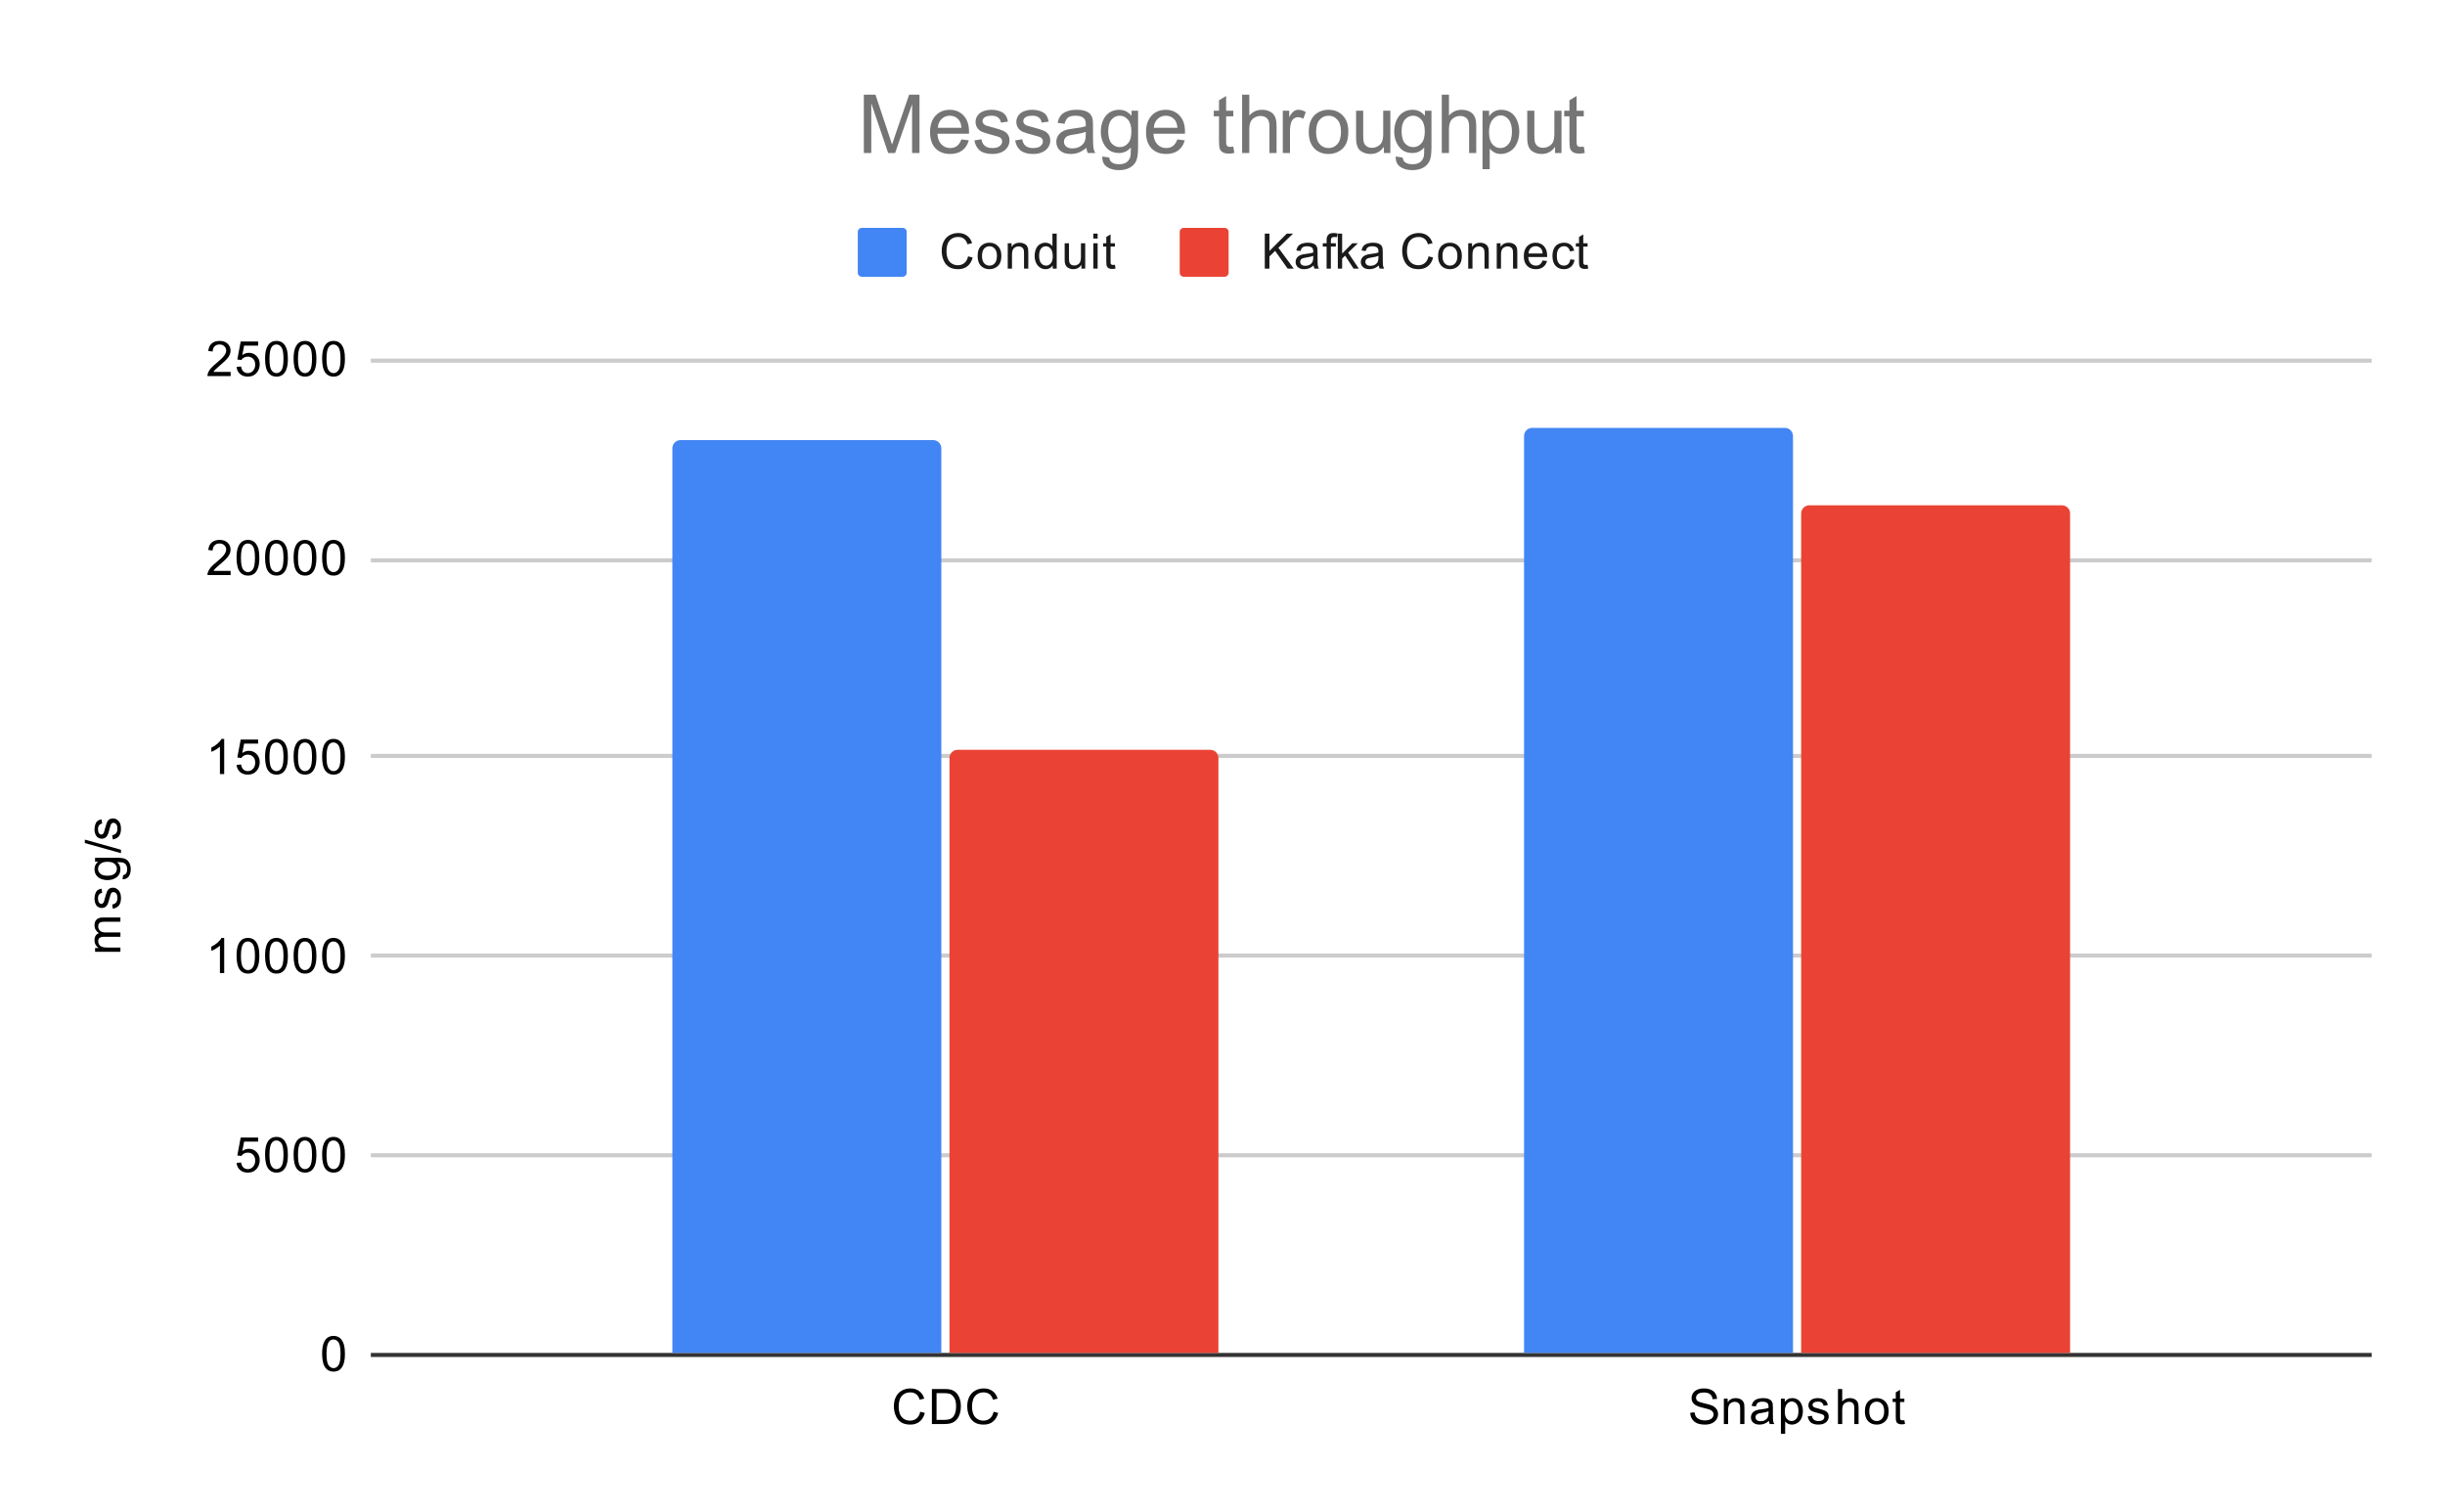 <svg version="1.1" viewBox="0.0 0.0 600.0 371.0" fill="none" stroke="none" stroke-linecap="square" stroke-miterlimit="10" width="600" height="371" xmlns:xlink="http://www.w3.org/1999/xlink" xmlns="http://www.w3.org/2000/svg"><path fill="#ffffff" d="M0 0L600.0 0L600.0 371.0L0 371.0L0 0Z" fill-rule="nonzero"/><path stroke="#333333" stroke-width="1.0" stroke-linecap="butt" d="M91.5 332.5L581.5 332.5" fill-rule="nonzero"/><path stroke="#cccccc" stroke-width="1.0" stroke-linecap="butt" d="M91.5 283.5L581.5 283.5" fill-rule="nonzero"/><path stroke="#cccccc" stroke-width="1.0" stroke-linecap="butt" d="M91.5 234.5L581.5 234.5" fill-rule="nonzero"/><path stroke="#cccccc" stroke-width="1.0" stroke-linecap="butt" d="M91.5 185.5L581.5 185.5" fill-rule="nonzero"/><path stroke="#cccccc" stroke-width="1.0" stroke-linecap="butt" d="M91.5 137.5L581.5 137.5" fill-rule="nonzero"/><path stroke="#cccccc" stroke-width="1.0" stroke-linecap="butt" d="M91.5 88.5L581.5 88.5" fill-rule="nonzero"/><clipPath id="id_0"><path d="M91.55 88.283L581.45 88.283L581.45 332.45L91.55 332.45L91.55 88.283Z" clip-rule="nonzero"/></clipPath><path stroke="#000000" stroke-width="2.0" stroke-linecap="butt" stroke-opacity="0.0" clip-path="url(#id_0)" d="M231.0 332.0L165.0 332.0L165.0 110.0C165.0 108.895 165.895 108.0 167.0 108.0L229.0 108.0C230.105 108.0 231.0 108.895 231.0 110.0Z" fill-rule="nonzero"/><path fill="#4285f4" clip-path="url(#id_0)" d="M231.0 332.0L165.0 332.0L165.0 110.0C165.0 108.895 165.895 108.0 167.0 108.0L229.0 108.0C230.105 108.0 231.0 108.895 231.0 110.0Z" fill-rule="nonzero"/><path stroke="#000000" stroke-width="2.0" stroke-linecap="butt" stroke-opacity="0.0" clip-path="url(#id_0)" d="M440.0 332.0L374.0 332.0L374.0 107.0C374.0 105.895 374.895 105.0 376.0 105.0L438.0 105.0C439.105 105.0 440.0 105.895 440.0 107.0Z" fill-rule="nonzero"/><path fill="#4285f4" clip-path="url(#id_0)" d="M440.0 332.0L374.0 332.0L374.0 107.0C374.0 105.895 374.895 105.0 376.0 105.0L438.0 105.0C439.105 105.0 440.0 105.895 440.0 107.0Z" fill-rule="nonzero"/><path stroke="#000000" stroke-width="2.0" stroke-linecap="butt" stroke-opacity="0.0" clip-path="url(#id_0)" d="M299.0 332.0L233.0 332.0L233.0 186.0C233.0 184.895 233.895 184.0 235.0 184.0L297.0 184.0C298.105 184.0 299.0 184.895 299.0 186.0Z" fill-rule="nonzero"/><path fill="#ea4335" clip-path="url(#id_0)" d="M299.0 332.0L233.0 332.0L233.0 186.0C233.0 184.895 233.895 184.0 235.0 184.0L297.0 184.0C298.105 184.0 299.0 184.895 299.0 186.0Z" fill-rule="nonzero"/><path stroke="#000000" stroke-width="2.0" stroke-linecap="butt" stroke-opacity="0.0" clip-path="url(#id_0)" d="M508.0 332.0L442.0 332.0L442.0 126.0C442.0 124.895 442.895 124.0 444.0 124.0L506.0 124.0C507.105 124.0 508.0 124.895 508.0 126.0Z" fill-rule="nonzero"/><path fill="#ea4335" clip-path="url(#id_0)" d="M508.0 332.0L442.0 332.0L442.0 126.0C442.0 124.895 442.895 124.0 444.0 124.0L506.0 124.0C507.105 124.0 508.0 124.895 508.0 126.0Z" fill-rule="nonzero"/><path fill="#000000" d="M29.55 233.57L23.331 233.57L23.331 232.632L24.206 232.632Q23.738 232.335 23.472 231.851Q23.191 231.367 23.191 230.742Q23.191 230.054 23.472 229.617Q23.753 229.164 24.269 228.992Q23.191 228.242 23.191 227.07Q23.191 226.132 23.706 225.648Q24.206 225.148 25.284 225.148L29.55 225.148L29.55 226.195L25.628 226.195Q25.003 226.195 24.722 226.304Q24.441 226.398 24.269 226.664Q24.097 226.929 24.097 227.304Q24.097 227.96 24.534 228.398Q24.972 228.82 25.941 228.82L29.55 228.82L29.55 229.882L25.503 229.882Q24.8 229.882 24.456 230.148Q24.097 230.398 24.097 230.976Q24.097 231.429 24.331 231.804Q24.566 232.179 25.019 232.351Q25.472 232.523 26.316 232.523L29.55 232.523L29.55 233.57ZM27.691 222.992L27.534 221.96Q28.159 221.867 28.488 221.476Q28.816 221.07 28.816 220.335Q28.816 219.617 28.534 219.273Q28.238 218.914 27.831 218.914Q27.472 218.914 27.269 219.226Q27.128 219.445 26.909 220.304Q26.613 221.46 26.409 221.914Q26.191 222.351 25.816 222.585Q25.441 222.82 24.972 222.82Q24.566 222.82 24.206 222.632Q23.847 222.445 23.613 222.117Q23.441 221.867 23.316 221.445Q23.191 221.023 23.191 220.523Q23.191 219.804 23.409 219.257Q23.613 218.695 23.972 218.429Q24.331 218.164 24.925 218.07L25.066 219.101Q24.597 219.164 24.331 219.507Q24.05 219.835 24.05 220.46Q24.05 221.179 24.3 221.492Q24.534 221.804 24.863 221.804Q25.066 221.804 25.222 221.679Q25.394 221.539 25.503 221.273Q25.566 221.117 25.769 220.335Q26.081 219.21 26.269 218.773Q26.456 218.335 26.816 218.085Q27.175 217.835 27.722 217.835Q28.253 217.835 28.722 218.148Q29.175 218.445 29.441 219.023Q29.691 219.601 29.691 220.335Q29.691 221.554 29.191 222.195Q28.675 222.82 27.691 222.992ZM30.066 215.773L30.222 214.742Q30.691 214.679 30.909 214.382Q31.206 213.992 31.206 213.32Q31.206 212.585 30.909 212.195Q30.613 211.789 30.097 211.648Q29.769 211.554 28.738 211.57Q29.55 212.257 29.55 213.289Q29.55 214.57 28.628 215.273Q27.691 215.976 26.409 215.976Q25.519 215.976 24.769 215.664Q24.003 215.335 23.597 214.726Q23.191 214.117 23.191 213.289Q23.191 212.179 24.081 211.46L23.331 211.46L23.331 210.492L28.706 210.492Q30.159 210.492 30.769 210.789Q31.378 211.085 31.722 211.726Q32.081 212.367 32.081 213.304Q32.081 214.414 31.581 215.101Q31.081 215.789 30.066 215.773ZM26.331 214.898Q27.55 214.898 28.113 214.414Q28.675 213.929 28.675 213.195Q28.675 212.46 28.113 211.976Q27.55 211.476 26.363 211.476Q25.222 211.476 24.644 211.992Q24.066 212.492 24.066 213.21Q24.066 213.914 24.644 214.414Q25.206 214.898 26.331 214.898ZM29.691 209.367L20.816 206.882L20.816 206.039L29.691 208.523L29.691 209.367ZM27.691 205.992L27.534 204.96Q28.159 204.867 28.488 204.476Q28.816 204.07 28.816 203.335Q28.816 202.617 28.534 202.273Q28.238 201.914 27.831 201.914Q27.472 201.914 27.269 202.226Q27.128 202.445 26.909 203.304Q26.613 204.46 26.409 204.914Q26.191 205.351 25.816 205.585Q25.441 205.82 24.972 205.82Q24.566 205.82 24.206 205.632Q23.847 205.445 23.613 205.117Q23.441 204.867 23.316 204.445Q23.191 204.023 23.191 203.523Q23.191 202.804 23.409 202.257Q23.613 201.695 23.972 201.429Q24.331 201.164 24.925 201.07L25.066 202.101Q24.597 202.164 24.331 202.507Q24.05 202.835 24.05 203.46Q24.05 204.179 24.3 204.492Q24.534 204.804 24.863 204.804Q25.066 204.804 25.222 204.679Q25.394 204.539 25.503 204.273Q25.566 204.117 25.769 203.335Q26.081 202.21 26.269 201.773Q26.456 201.335 26.816 201.085Q27.175 200.835 27.722 200.835Q28.253 200.835 28.722 201.148Q29.175 201.445 29.441 202.023Q29.691 202.601 29.691 203.335Q29.691 204.554 29.191 205.195Q28.675 205.82 27.691 205.992Z" fill-rule="nonzero"/><path fill="#000000" d="M79.05 332.216Q79.05 330.684 79.362 329.762Q79.675 328.825 80.284 328.325Q80.909 327.825 81.847 327.825Q82.534 327.825 83.05 328.106Q83.581 328.387 83.925 328.919Q84.269 329.434 84.456 330.184Q84.644 330.934 84.644 332.216Q84.644 333.731 84.331 334.653Q84.034 335.575 83.409 336.091Q82.8 336.591 81.847 336.591Q80.612 336.591 79.894 335.7Q79.05 334.637 79.05 332.216ZM80.128 332.216Q80.128 334.325 80.628 335.028Q81.128 335.731 81.847 335.731Q82.581 335.731 83.066 335.028Q83.566 334.325 83.566 332.216Q83.566 330.091 83.066 329.403Q82.581 328.7 81.831 328.7Q81.112 328.7 80.675 329.309Q80.128 330.091 80.128 332.216Z" fill-rule="nonzero"/><path fill="#000000" d="M58.05 285.367L59.159 285.273Q59.284 286.085 59.722 286.492Q60.175 286.898 60.816 286.898Q61.566 286.898 62.097 286.32Q62.628 285.742 62.628 284.804Q62.628 283.898 62.112 283.382Q61.612 282.851 60.784 282.851Q60.284 282.851 59.862 283.085Q59.456 283.32 59.222 283.679L58.237 283.554L59.066 279.148L63.347 279.148L63.347 280.148L59.909 280.148L59.456 282.46Q60.222 281.914 61.066 281.914Q62.191 281.914 62.956 282.695Q63.737 283.476 63.737 284.71Q63.737 285.867 63.066 286.726Q62.237 287.757 60.816 287.757Q59.644 287.757 58.894 287.101Q58.159 286.445 58.05 285.367ZM65.05 283.382Q65.05 281.851 65.362 280.929Q65.675 279.992 66.284 279.492Q66.909 278.992 67.847 278.992Q68.534 278.992 69.05 279.273Q69.581 279.554 69.925 280.085Q70.269 280.601 70.456 281.351Q70.644 282.101 70.644 283.382Q70.644 284.898 70.331 285.82Q70.034 286.742 69.409 287.257Q68.8 287.757 67.847 287.757Q66.612 287.757 65.894 286.867Q65.05 285.804 65.05 283.382ZM66.128 283.382Q66.128 285.492 66.628 286.195Q67.128 286.898 67.847 286.898Q68.581 286.898 69.066 286.195Q69.566 285.492 69.566 283.382Q69.566 281.257 69.066 280.57Q68.581 279.867 67.831 279.867Q67.112 279.867 66.675 280.476Q66.128 281.257 66.128 283.382ZM72.05 283.382Q72.05 281.851 72.362 280.929Q72.675 279.992 73.284 279.492Q73.909 278.992 74.847 278.992Q75.534 278.992 76.05 279.273Q76.581 279.554 76.925 280.085Q77.269 280.601 77.456 281.351Q77.644 282.101 77.644 283.382Q77.644 284.898 77.331 285.82Q77.034 286.742 76.409 287.257Q75.8 287.757 74.847 287.757Q73.612 287.757 72.894 286.867Q72.05 285.804 72.05 283.382ZM73.128 283.382Q73.128 285.492 73.628 286.195Q74.128 286.898 74.847 286.898Q75.581 286.898 76.066 286.195Q76.566 285.492 76.566 283.382Q76.566 281.257 76.066 280.57Q75.581 279.867 74.831 279.867Q74.112 279.867 73.675 280.476Q73.128 281.257 73.128 283.382ZM79.05 283.382Q79.05 281.851 79.362 280.929Q79.675 279.992 80.284 279.492Q80.909 278.992 81.847 278.992Q82.534 278.992 83.05 279.273Q83.581 279.554 83.925 280.085Q84.269 280.601 84.456 281.351Q84.644 282.101 84.644 283.382Q84.644 284.898 84.331 285.82Q84.034 286.742 83.409 287.257Q82.8 287.757 81.847 287.757Q80.612 287.757 79.894 286.867Q79.05 285.804 79.05 283.382ZM80.128 283.382Q80.128 285.492 80.628 286.195Q81.128 286.898 81.847 286.898Q82.581 286.898 83.066 286.195Q83.566 285.492 83.566 283.382Q83.566 281.257 83.066 280.57Q82.581 279.867 81.831 279.867Q81.112 279.867 80.675 280.476Q80.128 281.257 80.128 283.382Z" fill-rule="nonzero"/><path fill="#000000" d="M55.019 238.783L53.972 238.783L53.972 232.065Q53.581 232.424 52.956 232.799Q52.347 233.158 51.862 233.33L51.862 232.315Q52.737 231.893 53.394 231.315Q54.066 230.721 54.347 230.158L55.019 230.158L55.019 238.783ZM58.05 234.549Q58.05 233.018 58.362 232.096Q58.675 231.158 59.284 230.658Q59.909 230.158 60.847 230.158Q61.534 230.158 62.05 230.44Q62.581 230.721 62.925 231.252Q63.269 231.768 63.456 232.518Q63.644 233.268 63.644 234.549Q63.644 236.065 63.331 236.986Q63.034 237.908 62.409 238.424Q61.8 238.924 60.847 238.924Q59.612 238.924 58.894 238.033Q58.05 236.971 58.05 234.549ZM59.128 234.549Q59.128 236.658 59.628 237.361Q60.128 238.065 60.847 238.065Q61.581 238.065 62.066 237.361Q62.566 236.658 62.566 234.549Q62.566 232.424 62.066 231.736Q61.581 231.033 60.831 231.033Q60.112 231.033 59.675 231.643Q59.128 232.424 59.128 234.549ZM65.05 234.549Q65.05 233.018 65.362 232.096Q65.675 231.158 66.284 230.658Q66.909 230.158 67.847 230.158Q68.534 230.158 69.05 230.44Q69.581 230.721 69.925 231.252Q70.269 231.768 70.456 232.518Q70.644 233.268 70.644 234.549Q70.644 236.065 70.331 236.986Q70.034 237.908 69.409 238.424Q68.8 238.924 67.847 238.924Q66.612 238.924 65.894 238.033Q65.05 236.971 65.05 234.549ZM66.128 234.549Q66.128 236.658 66.628 237.361Q67.128 238.065 67.847 238.065Q68.581 238.065 69.066 237.361Q69.566 236.658 69.566 234.549Q69.566 232.424 69.066 231.736Q68.581 231.033 67.831 231.033Q67.112 231.033 66.675 231.643Q66.128 232.424 66.128 234.549ZM72.05 234.549Q72.05 233.018 72.362 232.096Q72.675 231.158 73.284 230.658Q73.909 230.158 74.847 230.158Q75.534 230.158 76.05 230.44Q76.581 230.721 76.925 231.252Q77.269 231.768 77.456 232.518Q77.644 233.268 77.644 234.549Q77.644 236.065 77.331 236.986Q77.034 237.908 76.409 238.424Q75.8 238.924 74.847 238.924Q73.612 238.924 72.894 238.033Q72.05 236.971 72.05 234.549ZM73.128 234.549Q73.128 236.658 73.628 237.361Q74.128 238.065 74.847 238.065Q75.581 238.065 76.066 237.361Q76.566 236.658 76.566 234.549Q76.566 232.424 76.066 231.736Q75.581 231.033 74.831 231.033Q74.112 231.033 73.675 231.643Q73.128 232.424 73.128 234.549ZM79.05 234.549Q79.05 233.018 79.362 232.096Q79.675 231.158 80.284 230.658Q80.909 230.158 81.847 230.158Q82.534 230.158 83.05 230.44Q83.581 230.721 83.925 231.252Q84.269 231.768 84.456 232.518Q84.644 233.268 84.644 234.549Q84.644 236.065 84.331 236.986Q84.034 237.908 83.409 238.424Q82.8 238.924 81.847 238.924Q80.612 238.924 79.894 238.033Q79.05 236.971 79.05 234.549ZM80.128 234.549Q80.128 236.658 80.628 237.361Q81.128 238.065 81.847 238.065Q82.581 238.065 83.066 237.361Q83.566 236.658 83.566 234.549Q83.566 232.424 83.066 231.736Q82.581 231.033 81.831 231.033Q81.112 231.033 80.675 231.643Q80.128 232.424 80.128 234.549Z" fill-rule="nonzero"/><path fill="#000000" d="M55.019 189.95L53.972 189.95L53.972 183.231Q53.581 183.591 52.956 183.966Q52.347 184.325 51.862 184.497L51.862 183.481Q52.737 183.059 53.394 182.481Q54.066 181.887 54.347 181.325L55.019 181.325L55.019 189.95ZM58.05 187.7L59.159 187.606Q59.284 188.419 59.722 188.825Q60.175 189.231 60.816 189.231Q61.566 189.231 62.097 188.653Q62.628 188.075 62.628 187.137Q62.628 186.231 62.112 185.716Q61.612 185.184 60.784 185.184Q60.284 185.184 59.862 185.419Q59.456 185.653 59.222 186.012L58.237 185.887L59.066 181.481L63.347 181.481L63.347 182.481L59.909 182.481L59.456 184.794Q60.222 184.247 61.066 184.247Q62.191 184.247 62.956 185.028Q63.737 185.809 63.737 187.044Q63.737 188.2 63.066 189.059Q62.237 190.091 60.816 190.091Q59.644 190.091 58.894 189.434Q58.159 188.778 58.05 187.7ZM65.05 185.716Q65.05 184.184 65.362 183.262Q65.675 182.325 66.284 181.825Q66.909 181.325 67.847 181.325Q68.534 181.325 69.05 181.606Q69.581 181.887 69.925 182.419Q70.269 182.934 70.456 183.684Q70.644 184.434 70.644 185.716Q70.644 187.231 70.331 188.153Q70.034 189.075 69.409 189.591Q68.8 190.091 67.847 190.091Q66.612 190.091 65.894 189.2Q65.05 188.137 65.05 185.716ZM66.128 185.716Q66.128 187.825 66.628 188.528Q67.128 189.231 67.847 189.231Q68.581 189.231 69.066 188.528Q69.566 187.825 69.566 185.716Q69.566 183.591 69.066 182.903Q68.581 182.2 67.831 182.2Q67.112 182.2 66.675 182.809Q66.128 183.591 66.128 185.716ZM72.05 185.716Q72.05 184.184 72.362 183.262Q72.675 182.325 73.284 181.825Q73.909 181.325 74.847 181.325Q75.534 181.325 76.05 181.606Q76.581 181.887 76.925 182.419Q77.269 182.934 77.456 183.684Q77.644 184.434 77.644 185.716Q77.644 187.231 77.331 188.153Q77.034 189.075 76.409 189.591Q75.8 190.091 74.847 190.091Q73.612 190.091 72.894 189.2Q72.05 188.137 72.05 185.716ZM73.128 185.716Q73.128 187.825 73.628 188.528Q74.128 189.231 74.847 189.231Q75.581 189.231 76.066 188.528Q76.566 187.825 76.566 185.716Q76.566 183.591 76.066 182.903Q75.581 182.2 74.831 182.2Q74.112 182.2 73.675 182.809Q73.128 183.591 73.128 185.716ZM79.05 185.716Q79.05 184.184 79.362 183.262Q79.675 182.325 80.284 181.825Q80.909 181.325 81.847 181.325Q82.534 181.325 83.05 181.606Q83.581 181.887 83.925 182.419Q84.269 182.934 84.456 183.684Q84.644 184.434 84.644 185.716Q84.644 187.231 84.331 188.153Q84.034 189.075 83.409 189.591Q82.8 190.091 81.847 190.091Q80.612 190.091 79.894 189.2Q79.05 188.137 79.05 185.716ZM80.128 185.716Q80.128 187.825 80.628 188.528Q81.128 189.231 81.847 189.231Q82.581 189.231 83.066 188.528Q83.566 187.825 83.566 185.716Q83.566 183.591 83.066 182.903Q82.581 182.2 81.831 182.2Q81.112 182.2 80.675 182.809Q80.128 183.591 80.128 185.716Z" fill-rule="nonzero"/><path fill="#000000" d="M56.597 140.101L56.597 141.117L50.909 141.117Q50.909 140.742 51.034 140.382Q51.253 139.804 51.722 139.242Q52.206 138.679 53.112 137.945Q54.519 136.789 55.003 136.117Q55.503 135.445 55.503 134.851Q55.503 134.226 55.05 133.804Q54.597 133.367 53.878 133.367Q53.112 133.367 52.659 133.82Q52.206 134.273 52.191 135.085L51.112 134.976Q51.222 133.757 51.941 133.132Q52.675 132.492 53.909 132.492Q55.144 132.492 55.862 133.179Q56.581 133.867 56.581 134.882Q56.581 135.398 56.362 135.898Q56.159 136.382 55.659 136.945Q55.175 137.492 54.05 138.445Q53.097 139.242 52.816 139.539Q52.55 139.82 52.378 140.101L56.597 140.101ZM58.05 136.882Q58.05 135.351 58.362 134.429Q58.675 133.492 59.284 132.992Q59.909 132.492 60.847 132.492Q61.534 132.492 62.05 132.773Q62.581 133.054 62.925 133.585Q63.269 134.101 63.456 134.851Q63.644 135.601 63.644 136.882Q63.644 138.398 63.331 139.32Q63.034 140.242 62.409 140.757Q61.8 141.257 60.847 141.257Q59.612 141.257 58.894 140.367Q58.05 139.304 58.05 136.882ZM59.128 136.882Q59.128 138.992 59.628 139.695Q60.128 140.398 60.847 140.398Q61.581 140.398 62.066 139.695Q62.566 138.992 62.566 136.882Q62.566 134.757 62.066 134.07Q61.581 133.367 60.831 133.367Q60.112 133.367 59.675 133.976Q59.128 134.757 59.128 136.882ZM65.05 136.882Q65.05 135.351 65.362 134.429Q65.675 133.492 66.284 132.992Q66.909 132.492 67.847 132.492Q68.534 132.492 69.05 132.773Q69.581 133.054 69.925 133.585Q70.269 134.101 70.456 134.851Q70.644 135.601 70.644 136.882Q70.644 138.398 70.331 139.32Q70.034 140.242 69.409 140.757Q68.8 141.257 67.847 141.257Q66.612 141.257 65.894 140.367Q65.05 139.304 65.05 136.882ZM66.128 136.882Q66.128 138.992 66.628 139.695Q67.128 140.398 67.847 140.398Q68.581 140.398 69.066 139.695Q69.566 138.992 69.566 136.882Q69.566 134.757 69.066 134.07Q68.581 133.367 67.831 133.367Q67.112 133.367 66.675 133.976Q66.128 134.757 66.128 136.882ZM72.05 136.882Q72.05 135.351 72.362 134.429Q72.675 133.492 73.284 132.992Q73.909 132.492 74.847 132.492Q75.534 132.492 76.05 132.773Q76.581 133.054 76.925 133.585Q77.269 134.101 77.456 134.851Q77.644 135.601 77.644 136.882Q77.644 138.398 77.331 139.32Q77.034 140.242 76.409 140.757Q75.8 141.257 74.847 141.257Q73.612 141.257 72.894 140.367Q72.05 139.304 72.05 136.882ZM73.128 136.882Q73.128 138.992 73.628 139.695Q74.128 140.398 74.847 140.398Q75.581 140.398 76.066 139.695Q76.566 138.992 76.566 136.882Q76.566 134.757 76.066 134.07Q75.581 133.367 74.831 133.367Q74.112 133.367 73.675 133.976Q73.128 134.757 73.128 136.882ZM79.05 136.882Q79.05 135.351 79.362 134.429Q79.675 133.492 80.284 132.992Q80.909 132.492 81.847 132.492Q82.534 132.492 83.05 132.773Q83.581 133.054 83.925 133.585Q84.269 134.101 84.456 134.851Q84.644 135.601 84.644 136.882Q84.644 138.398 84.331 139.32Q84.034 140.242 83.409 140.757Q82.8 141.257 81.847 141.257Q80.612 141.257 79.894 140.367Q79.05 139.304 79.05 136.882ZM80.128 136.882Q80.128 138.992 80.628 139.695Q81.128 140.398 81.847 140.398Q82.581 140.398 83.066 139.695Q83.566 138.992 83.566 136.882Q83.566 134.757 83.066 134.07Q82.581 133.367 81.831 133.367Q81.112 133.367 80.675 133.976Q80.128 134.757 80.128 136.882Z" fill-rule="nonzero"/><path fill="#000000" d="M56.597 91.268L56.597 92.283L50.909 92.283Q50.909 91.908 51.034 91.549Q51.253 90.971 51.722 90.408Q52.206 89.846 53.112 89.111Q54.519 87.955 55.003 87.283Q55.503 86.611 55.503 86.018Q55.503 85.393 55.05 84.971Q54.597 84.533 53.878 84.533Q53.112 84.533 52.659 84.986Q52.206 85.44 52.191 86.252L51.112 86.143Q51.222 84.924 51.941 84.299Q52.675 83.658 53.909 83.658Q55.144 83.658 55.862 84.346Q56.581 85.033 56.581 86.049Q56.581 86.565 56.362 87.065Q56.159 87.549 55.659 88.111Q55.175 88.658 54.05 89.611Q53.097 90.408 52.816 90.705Q52.55 90.986 52.378 91.268L56.597 91.268ZM58.05 90.033L59.159 89.94Q59.284 90.752 59.722 91.158Q60.175 91.565 60.816 91.565Q61.566 91.565 62.097 90.986Q62.628 90.408 62.628 89.471Q62.628 88.565 62.112 88.049Q61.612 87.518 60.784 87.518Q60.284 87.518 59.862 87.752Q59.456 87.986 59.222 88.346L58.237 88.221L59.066 83.815L63.347 83.815L63.347 84.815L59.909 84.815L59.456 87.127Q60.222 86.58 61.066 86.58Q62.191 86.58 62.956 87.361Q63.737 88.143 63.737 89.377Q63.737 90.533 63.066 91.393Q62.237 92.424 60.816 92.424Q59.644 92.424 58.894 91.768Q58.159 91.111 58.05 90.033ZM65.05 88.049Q65.05 86.518 65.362 85.596Q65.675 84.658 66.284 84.158Q66.909 83.658 67.847 83.658Q68.534 83.658 69.05 83.94Q69.581 84.221 69.925 84.752Q70.269 85.268 70.456 86.018Q70.644 86.768 70.644 88.049Q70.644 89.565 70.331 90.486Q70.034 91.408 69.409 91.924Q68.8 92.424 67.847 92.424Q66.612 92.424 65.894 91.533Q65.05 90.471 65.05 88.049ZM66.128 88.049Q66.128 90.158 66.628 90.861Q67.128 91.565 67.847 91.565Q68.581 91.565 69.066 90.861Q69.566 90.158 69.566 88.049Q69.566 85.924 69.066 85.236Q68.581 84.533 67.831 84.533Q67.112 84.533 66.675 85.143Q66.128 85.924 66.128 88.049ZM72.05 88.049Q72.05 86.518 72.362 85.596Q72.675 84.658 73.284 84.158Q73.909 83.658 74.847 83.658Q75.534 83.658 76.05 83.94Q76.581 84.221 76.925 84.752Q77.269 85.268 77.456 86.018Q77.644 86.768 77.644 88.049Q77.644 89.565 77.331 90.486Q77.034 91.408 76.409 91.924Q75.8 92.424 74.847 92.424Q73.612 92.424 72.894 91.533Q72.05 90.471 72.05 88.049ZM73.128 88.049Q73.128 90.158 73.628 90.861Q74.128 91.565 74.847 91.565Q75.581 91.565 76.066 90.861Q76.566 90.158 76.566 88.049Q76.566 85.924 76.066 85.236Q75.581 84.533 74.831 84.533Q74.112 84.533 73.675 85.143Q73.128 85.924 73.128 88.049ZM79.05 88.049Q79.05 86.518 79.362 85.596Q79.675 84.658 80.284 84.158Q80.909 83.658 81.847 83.658Q82.534 83.658 83.05 83.94Q83.581 84.221 83.925 84.752Q84.269 85.268 84.456 86.018Q84.644 86.768 84.644 88.049Q84.644 89.565 84.331 90.486Q84.034 91.408 83.409 91.924Q82.8 92.424 81.847 92.424Q80.612 92.424 79.894 91.533Q79.05 90.471 79.05 88.049ZM80.128 88.049Q80.128 90.158 80.628 90.861Q81.128 91.565 81.847 91.565Q82.581 91.565 83.066 90.861Q83.566 90.158 83.566 88.049Q83.566 85.924 83.066 85.236Q82.581 84.533 81.831 84.533Q81.112 84.533 80.675 85.143Q80.128 85.924 80.128 88.049Z" fill-rule="nonzero"/><path fill="#000000" d="M225.828 346.434L226.953 346.731Q226.594 348.122 225.672 348.856Q224.75 349.591 223.407 349.591Q222.016 349.591 221.141 349.028Q220.266 348.466 219.813 347.403Q219.36 346.325 219.36 345.091Q219.36 343.747 219.875 342.747Q220.391 341.747 221.328 341.231Q222.282 340.716 223.422 340.716Q224.703 340.716 225.578 341.372Q226.469 342.028 226.813 343.216L225.688 343.481Q225.391 342.544 224.813 342.122Q224.25 341.684 223.391 341.684Q222.407 341.684 221.735 342.169Q221.078 342.637 220.797 343.434Q220.532 344.231 220.532 345.091Q220.532 346.184 220.844 346.997Q221.172 347.809 221.844 348.216Q222.516 348.622 223.313 348.622Q224.266 348.622 224.922 348.075Q225.594 347.528 225.828 346.434ZM228.688 349.45L228.688 340.856L231.657 340.856Q232.657 340.856 233.188 340.981Q233.922 341.153 234.438 341.591Q235.125 342.169 235.453 343.075Q235.797 343.966 235.797 345.106Q235.797 346.091 235.563 346.841Q235.344 347.591 234.985 348.091Q234.625 348.591 234.188 348.872Q233.766 349.153 233.172 349.309Q232.578 349.45 231.797 349.45L228.688 349.45ZM229.828 348.434L231.657 348.434Q232.516 348.434 233 348.278Q233.485 348.122 233.766 347.825Q234.172 347.434 234.391 346.747Q234.625 346.059 234.625 345.091Q234.625 343.747 234.172 343.028Q233.735 342.294 233.11 342.044Q232.641 341.872 231.641 341.872L229.828 341.872L229.828 348.434ZM243.828 346.434L244.953 346.731Q244.594 348.122 243.672 348.856Q242.75 349.591 241.407 349.591Q240.016 349.591 239.141 349.028Q238.266 348.466 237.813 347.403Q237.36 346.325 237.36 345.091Q237.36 343.747 237.875 342.747Q238.391 341.747 239.328 341.231Q240.282 340.716 241.422 340.716Q242.703 340.716 243.578 341.372Q244.469 342.028 244.813 343.216L243.688 343.481Q243.391 342.544 242.813 342.122Q242.25 341.684 241.391 341.684Q240.407 341.684 239.735 342.169Q239.078 342.637 238.797 343.434Q238.532 344.231 238.532 345.091Q238.532 346.184 238.844 346.997Q239.172 347.809 239.844 348.216Q240.516 348.622 241.313 348.622Q242.266 348.622 242.922 348.075Q243.594 347.528 243.828 346.434Z" fill-rule="nonzero"/><path fill="#000000" d="M414.781 346.684L415.843 346.591Q415.922 347.247 416.203 347.653Q416.484 348.059 417.062 348.325Q417.656 348.575 418.39 348.575Q419.031 348.575 419.531 348.387Q420.031 348.184 420.265 347.856Q420.515 347.512 420.515 347.122Q420.515 346.716 420.281 346.419Q420.047 346.106 419.515 345.903Q419.156 345.762 417.968 345.481Q416.797 345.2 416.328 344.95Q415.703 344.622 415.406 344.153Q415.109 343.669 415.109 343.075Q415.109 342.434 415.468 341.872Q415.843 341.294 416.547 341.012Q417.265 340.716 418.125 340.716Q419.078 340.716 419.812 341.028Q420.547 341.325 420.937 341.934Q421.328 342.528 421.359 343.278L420.265 343.356Q420.172 342.544 419.656 342.137Q419.156 341.716 418.172 341.716Q417.14 341.716 416.672 342.091Q416.203 342.466 416.203 342.997Q416.203 343.466 416.531 343.762Q416.859 344.059 418.234 344.372Q419.625 344.684 420.14 344.919Q420.89 345.278 421.25 345.809Q421.609 346.325 421.609 347.028Q421.609 347.716 421.218 348.325Q420.828 348.919 420.093 349.262Q419.359 349.591 418.437 349.591Q417.265 349.591 416.468 349.262Q415.687 348.919 415.234 348.231Q414.797 347.544 414.781 346.684ZM423.031 349.45L423.031 343.231L423.968 343.231L423.968 344.106Q424.656 343.091 425.953 343.091Q426.515 343.091 426.984 343.294Q427.468 343.497 427.703 343.825Q427.937 344.153 428.031 344.591Q428.078 344.887 428.078 345.622L428.078 349.45L427.031 349.45L427.031 345.669Q427.031 345.012 426.906 344.7Q426.781 344.387 426.468 344.2Q426.156 343.997 425.734 343.997Q425.062 343.997 424.562 344.434Q424.078 344.856 424.078 346.044L424.078 349.45L423.031 349.45ZM434.093 348.684Q433.5 349.184 432.953 349.387Q432.422 349.591 431.797 349.591Q430.765 349.591 430.218 349.091Q429.672 348.591 429.672 347.809Q429.672 347.356 429.875 346.981Q430.078 346.591 430.422 346.372Q430.765 346.137 431.187 346.028Q431.484 345.934 432.125 345.856Q433.39 345.716 434 345.497Q434 345.278 434 345.231Q434 344.575 433.703 344.309Q433.297 343.966 432.5 343.966Q431.765 343.966 431.406 344.231Q431.047 344.481 430.875 345.137L429.843 344.997Q429.984 344.341 430.312 343.934Q430.64 343.528 431.25 343.309Q431.859 343.091 432.656 343.091Q433.453 343.091 433.953 343.278Q434.453 343.466 434.687 343.747Q434.922 344.028 435.015 344.466Q435.062 344.731 435.062 345.434L435.062 346.841Q435.062 348.309 435.125 348.7Q435.203 349.091 435.406 349.45L434.297 349.45Q434.14 349.122 434.093 348.684ZM434 346.325Q433.422 346.559 432.281 346.731Q431.625 346.825 431.359 346.95Q431.093 347.059 430.937 347.278Q430.797 347.497 430.797 347.778Q430.797 348.2 431.109 348.481Q431.437 348.762 432.047 348.762Q432.656 348.762 433.125 348.497Q433.609 348.231 433.828 347.762Q434 347.403 434 346.716L434 346.325ZM437.031 351.841L437.031 343.231L437.984 343.231L437.984 344.028Q438.328 343.559 438.75 343.325Q439.187 343.091 439.797 343.091Q440.593 343.091 441.203 343.497Q441.812 343.903 442.109 344.653Q442.422 345.403 442.422 346.294Q442.422 347.247 442.078 348.012Q441.75 348.778 441.093 349.184Q440.437 349.591 439.718 349.591Q439.187 349.591 438.765 349.372Q438.343 349.137 438.078 348.809L438.078 351.841L437.031 351.841ZM437.984 346.372Q437.984 347.575 438.468 348.153Q438.953 348.716 439.64 348.716Q440.343 348.716 440.843 348.122Q441.343 347.528 441.343 346.278Q441.343 345.091 440.859 344.512Q440.375 343.919 439.687 343.919Q439.015 343.919 438.5 344.544Q437.984 345.169 437.984 346.372ZM443.609 347.591L444.64 347.434Q444.734 348.059 445.125 348.387Q445.531 348.716 446.265 348.716Q446.984 348.716 447.328 348.434Q447.687 348.137 447.687 347.731Q447.687 347.372 447.375 347.169Q447.156 347.028 446.297 346.809Q445.14 346.512 444.687 346.309Q444.25 346.091 444.015 345.716Q443.781 345.341 443.781 344.872Q443.781 344.466 443.968 344.106Q444.156 343.747 444.484 343.512Q444.734 343.341 445.156 343.216Q445.578 343.091 446.078 343.091Q446.797 343.091 447.343 343.309Q447.906 343.512 448.172 343.872Q448.437 344.231 448.531 344.825L447.5 344.966Q447.437 344.497 447.093 344.231Q446.765 343.95 446.14 343.95Q445.422 343.95 445.109 344.2Q444.797 344.434 444.797 344.762Q444.797 344.966 444.922 345.122Q445.062 345.294 445.328 345.403Q445.484 345.466 446.265 345.669Q447.39 345.981 447.828 346.169Q448.265 346.356 448.515 346.716Q448.765 347.075 448.765 347.622Q448.765 348.153 448.453 348.622Q448.156 349.075 447.578 349.341Q447 349.591 446.265 349.591Q445.047 349.591 444.406 349.091Q443.781 348.575 443.609 347.591ZM451.031 349.45L451.031 340.856L452.078 340.856L452.078 343.934Q452.812 343.091 453.937 343.091Q454.64 343.091 455.14 343.372Q455.656 343.637 455.875 344.122Q456.093 344.591 456.093 345.512L456.093 349.45L455.047 349.45L455.047 345.512Q455.047 344.716 454.703 344.356Q454.359 343.997 453.734 343.997Q453.265 343.997 452.843 344.247Q452.437 344.481 452.25 344.903Q452.078 345.309 452.078 346.044L452.078 349.45L451.031 349.45ZM457.64 346.341Q457.64 344.606 458.593 343.778Q459.39 343.091 460.547 343.091Q461.828 343.091 462.64 343.934Q463.468 344.762 463.468 346.247Q463.468 347.45 463.109 348.137Q462.75 348.825 462.047 349.216Q461.359 349.591 460.547 349.591Q459.25 349.591 458.437 348.762Q457.64 347.919 457.64 346.341ZM458.718 346.341Q458.718 347.528 459.234 348.122Q459.765 348.716 460.547 348.716Q461.343 348.716 461.859 348.122Q462.375 347.528 462.375 346.309Q462.375 345.153 461.843 344.559Q461.328 343.966 460.547 343.966Q459.765 343.966 459.234 344.559Q458.718 345.137 458.718 346.341ZM467.328 348.512L467.484 349.434Q467.031 349.528 466.687 349.528Q466.109 349.528 465.797 349.356Q465.484 349.169 465.343 348.872Q465.218 348.575 465.218 347.622L465.218 344.044L464.453 344.044L464.453 343.231L465.218 343.231L465.218 341.684L466.265 341.059L466.265 343.231L467.328 343.231L467.328 344.044L466.265 344.044L466.265 347.684Q466.265 348.137 466.312 348.262Q466.375 348.387 466.5 348.466Q466.625 348.544 466.859 348.544Q467.047 348.544 467.328 348.512Z" fill-rule="nonzero"/><path fill="#4285f4" d="M210.5 56.917C210.5 56.364 210.948 55.917 211.5 55.917L221.5 55.917C222.052 55.917 222.5 56.364 222.5 56.917L222.5 66.917C222.5 67.469 222.052 67.917 221.5 67.917L211.5 67.917C210.948 67.917 210.5 67.469 210.5 66.917Z" fill-rule="nonzero"/><path fill="#1a1a1a" d="M237.562 62.901L238.688 63.198Q238.328 64.589 237.406 65.323Q236.484 66.057 235.141 66.057Q233.75 66.057 232.875 65.495Q232.0 64.932 231.547 63.87Q231.094 62.792 231.094 61.557Q231.094 60.214 231.609 59.214Q232.125 58.214 233.062 57.698Q234.016 57.182 235.156 57.182Q236.438 57.182 237.312 57.839Q238.203 58.495 238.547 59.682L237.422 59.948Q237.125 59.01 236.547 58.589Q235.984 58.151 235.125 58.151Q234.141 58.151 233.469 58.635Q232.812 59.104 232.531 59.901Q232.266 60.698 232.266 61.557Q232.266 62.651 232.578 63.464Q232.906 64.276 233.578 64.682Q234.25 65.089 235.047 65.089Q236.0 65.089 236.656 64.542Q237.328 63.995 237.562 62.901ZM239.906 62.807Q239.906 61.073 240.859 60.245Q241.656 59.557 242.812 59.557Q244.094 59.557 244.906 60.401Q245.734 61.229 245.734 62.714Q245.734 63.917 245.375 64.604Q245.016 65.292 244.312 65.682Q243.625 66.057 242.812 66.057Q241.516 66.057 240.703 65.229Q239.906 64.385 239.906 62.807ZM240.984 62.807Q240.984 63.995 241.5 64.589Q242.031 65.182 242.812 65.182Q243.609 65.182 244.125 64.589Q244.641 63.995 244.641 62.776Q244.641 61.62 244.109 61.026Q243.594 60.432 242.812 60.432Q242.031 60.432 241.5 61.026Q240.984 61.604 240.984 62.807ZM247.297 65.917L247.297 59.698L248.234 59.698L248.234 60.573Q248.922 59.557 250.219 59.557Q250.781 59.557 251.25 59.76Q251.734 59.964 251.969 60.292Q252.203 60.62 252.297 61.057Q252.344 61.354 252.344 62.089L252.344 65.917L251.297 65.917L251.297 62.135Q251.297 61.479 251.172 61.167Q251.047 60.854 250.734 60.667Q250.422 60.464 250.0 60.464Q249.328 60.464 248.828 60.901Q248.344 61.323 248.344 62.51L248.344 65.917L247.297 65.917ZM258.328 65.917L258.328 65.135Q257.734 66.057 256.594 66.057Q255.844 66.057 255.219 65.651Q254.594 65.229 254.25 64.495Q253.906 63.76 253.906 62.807Q253.906 61.885 254.219 61.12Q254.531 60.354 255.156 59.964Q255.781 59.557 256.547 59.557Q257.109 59.557 257.547 59.792Q257.984 60.026 258.266 60.401L258.266 57.323L259.312 57.323L259.312 65.917L258.328 65.917ZM255.0 62.807Q255.0 64.01 255.5 64.604Q256.0 65.182 256.688 65.182Q257.375 65.182 257.859 64.62Q258.344 64.057 258.344 62.901Q258.344 61.62 257.844 61.026Q257.359 60.432 256.641 60.432Q255.938 60.432 255.469 61.01Q255.0 61.573 255.0 62.807ZM265.375 65.917L265.375 64.995Q264.641 66.057 263.391 66.057Q262.844 66.057 262.359 65.854Q261.891 65.635 261.656 65.323Q261.422 64.995 261.328 64.526Q261.266 64.229 261.266 63.542L261.266 59.698L262.328 59.698L262.328 63.151Q262.328 63.964 262.391 64.26Q262.484 64.667 262.797 64.917Q263.125 65.151 263.609 65.151Q264.078 65.151 264.484 64.917Q264.906 64.667 265.078 64.245Q265.266 63.823 265.266 63.026L265.266 59.698L266.312 59.698L266.312 65.917L265.375 65.917ZM268.297 58.542L268.297 57.323L269.359 57.323L269.359 58.542L268.297 58.542ZM268.297 65.917L268.297 59.698L269.359 59.698L269.359 65.917L268.297 65.917ZM273.594 64.979L273.75 65.901Q273.297 65.995 272.953 65.995Q272.375 65.995 272.062 65.823Q271.75 65.635 271.609 65.339Q271.484 65.042 271.484 64.089L271.484 60.51L270.719 60.51L270.719 59.698L271.484 59.698L271.484 58.151L272.531 57.526L272.531 59.698L273.594 59.698L273.594 60.51L272.531 60.51L272.531 64.151Q272.531 64.604 272.578 64.729Q272.641 64.854 272.766 64.932Q272.891 65.01 273.125 65.01Q273.312 65.01 273.594 64.979Z" fill-rule="nonzero"/><path fill="#ea4335" d="M289.5 56.917C289.5 56.364 289.948 55.917 290.5 55.917L300.5 55.917C301.052 55.917 301.5 56.364 301.5 56.917L301.5 66.917C301.5 67.469 301.052 67.917 300.5 67.917L290.5 67.917C289.948 67.917 289.5 67.469 289.5 66.917Z" fill-rule="nonzero"/><path fill="#1a1a1a" d="M310.375 65.917L310.375 57.323L311.516 57.323L311.516 61.589L315.781 57.323L317.328 57.323L313.719 60.807L317.484 65.917L315.984 65.917L312.922 61.573L311.516 62.932L311.516 65.917L310.375 65.917ZM322.359 65.151Q321.766 65.651 321.219 65.854Q320.688 66.057 320.062 66.057Q319.031 66.057 318.484 65.557Q317.938 65.057 317.938 64.276Q317.938 63.823 318.141 63.448Q318.344 63.057 318.688 62.839Q319.031 62.604 319.453 62.495Q319.75 62.401 320.391 62.323Q321.656 62.182 322.266 61.964Q322.266 61.745 322.266 61.698Q322.266 61.042 321.969 60.776Q321.562 60.432 320.766 60.432Q320.031 60.432 319.672 60.698Q319.312 60.948 319.141 61.604L318.109 61.464Q318.25 60.807 318.578 60.401Q318.906 59.995 319.516 59.776Q320.125 59.557 320.922 59.557Q321.719 59.557 322.219 59.745Q322.719 59.932 322.953 60.214Q323.188 60.495 323.281 60.932Q323.328 61.198 323.328 61.901L323.328 63.307Q323.328 64.776 323.391 65.167Q323.469 65.557 323.672 65.917L322.562 65.917Q322.406 65.589 322.359 65.151ZM322.266 62.792Q321.688 63.026 320.547 63.198Q319.891 63.292 319.625 63.417Q319.359 63.526 319.203 63.745Q319.062 63.964 319.062 64.245Q319.062 64.667 319.375 64.948Q319.703 65.229 320.312 65.229Q320.922 65.229 321.391 64.964Q321.875 64.698 322.094 64.229Q322.266 63.87 322.266 63.182L322.266 62.792ZM325.547 65.917L325.547 60.51L324.609 60.51L324.609 59.698L325.547 59.698L325.547 59.026Q325.547 58.401 325.656 58.104Q325.812 57.682 326.188 57.432Q326.578 57.182 327.266 57.182Q327.719 57.182 328.25 57.292L328.094 58.198Q327.766 58.151 327.469 58.151Q326.984 58.151 326.781 58.354Q326.594 58.557 326.594 59.12L326.594 59.698L327.812 59.698L327.812 60.51L326.594 60.51L326.594 65.917L325.547 65.917ZM328.297 65.917L328.297 57.323L329.359 57.323L329.359 62.229L331.844 59.698L333.219 59.698L330.828 61.995L333.453 65.917L332.156 65.917L330.094 62.729L329.359 63.448L329.359 65.917L328.297 65.917ZM338.359 65.151Q337.766 65.651 337.219 65.854Q336.688 66.057 336.062 66.057Q335.031 66.057 334.484 65.557Q333.938 65.057 333.938 64.276Q333.938 63.823 334.141 63.448Q334.344 63.057 334.688 62.839Q335.031 62.604 335.453 62.495Q335.75 62.401 336.391 62.323Q337.656 62.182 338.266 61.964Q338.266 61.745 338.266 61.698Q338.266 61.042 337.969 60.776Q337.562 60.432 336.766 60.432Q336.031 60.432 335.672 60.698Q335.312 60.948 335.141 61.604L334.109 61.464Q334.25 60.807 334.578 60.401Q334.906 59.995 335.516 59.776Q336.125 59.557 336.922 59.557Q337.719 59.557 338.219 59.745Q338.719 59.932 338.953 60.214Q339.188 60.495 339.281 60.932Q339.328 61.198 339.328 61.901L339.328 63.307Q339.328 64.776 339.391 65.167Q339.469 65.557 339.672 65.917L338.562 65.917Q338.406 65.589 338.359 65.151ZM338.266 62.792Q337.688 63.026 336.547 63.198Q335.891 63.292 335.625 63.417Q335.359 63.526 335.203 63.745Q335.062 63.964 335.062 64.245Q335.062 64.667 335.375 64.948Q335.703 65.229 336.312 65.229Q336.922 65.229 337.391 64.964Q337.875 64.698 338.094 64.229Q338.266 63.87 338.266 63.182L338.266 62.792ZM350.562 62.901L351.688 63.198Q351.328 64.589 350.406 65.323Q349.484 66.057 348.141 66.057Q346.75 66.057 345.875 65.495Q345.0 64.932 344.547 63.87Q344.094 62.792 344.094 61.557Q344.094 60.214 344.609 59.214Q345.125 58.214 346.062 57.698Q347.016 57.182 348.156 57.182Q349.438 57.182 350.312 57.839Q351.203 58.495 351.547 59.682L350.422 59.948Q350.125 59.01 349.547 58.589Q348.984 58.151 348.125 58.151Q347.141 58.151 346.469 58.635Q345.812 59.104 345.531 59.901Q345.266 60.698 345.266 61.557Q345.266 62.651 345.578 63.464Q345.906 64.276 346.578 64.682Q347.25 65.089 348.047 65.089Q349.0 65.089 349.656 64.542Q350.328 63.995 350.562 62.901ZM352.906 62.807Q352.906 61.073 353.859 60.245Q354.656 59.557 355.812 59.557Q357.094 59.557 357.906 60.401Q358.734 61.229 358.734 62.714Q358.734 63.917 358.375 64.604Q358.016 65.292 357.312 65.682Q356.625 66.057 355.812 66.057Q354.516 66.057 353.703 65.229Q352.906 64.385 352.906 62.807ZM353.984 62.807Q353.984 63.995 354.5 64.589Q355.031 65.182 355.812 65.182Q356.609 65.182 357.125 64.589Q357.641 63.995 357.641 62.776Q357.641 61.62 357.109 61.026Q356.594 60.432 355.812 60.432Q355.031 60.432 354.5 61.026Q353.984 61.604 353.984 62.807ZM360.297 65.917L360.297 59.698L361.234 59.698L361.234 60.573Q361.922 59.557 363.219 59.557Q363.781 59.557 364.25 59.76Q364.734 59.964 364.969 60.292Q365.203 60.62 365.297 61.057Q365.344 61.354 365.344 62.089L365.344 65.917L364.297 65.917L364.297 62.135Q364.297 61.479 364.172 61.167Q364.047 60.854 363.734 60.667Q363.422 60.464 363.0 60.464Q362.328 60.464 361.828 60.901Q361.344 61.323 361.344 62.51L361.344 65.917L360.297 65.917ZM367.297 65.917L367.297 59.698L368.234 59.698L368.234 60.573Q368.922 59.557 370.219 59.557Q370.781 59.557 371.25 59.76Q371.734 59.964 371.969 60.292Q372.203 60.62 372.297 61.057Q372.344 61.354 372.344 62.089L372.344 65.917L371.297 65.917L371.297 62.135Q371.297 61.479 371.172 61.167Q371.047 60.854 370.734 60.667Q370.422 60.464 370.0 60.464Q369.328 60.464 368.828 60.901Q368.344 61.323 368.344 62.51L368.344 65.917L367.297 65.917ZM378.547 63.917L379.641 64.042Q379.391 64.995 378.688 65.526Q377.984 66.057 376.906 66.057Q375.547 66.057 374.734 65.214Q373.938 64.37 373.938 62.854Q373.938 61.292 374.75 60.432Q375.562 59.557 376.844 59.557Q378.094 59.557 378.875 60.401Q379.672 61.245 379.672 62.792Q379.672 62.885 379.672 63.073L375.031 63.073Q375.094 64.104 375.609 64.651Q376.125 65.182 376.906 65.182Q377.484 65.182 377.891 64.885Q378.312 64.573 378.547 63.917ZM375.094 62.214L378.562 62.214Q378.5 61.417 378.172 61.026Q377.656 60.417 376.859 60.417Q376.125 60.417 375.625 60.901Q375.141 61.385 375.094 62.214ZM385.359 63.635L386.391 63.776Q386.219 64.839 385.516 65.448Q384.812 66.057 383.797 66.057Q382.516 66.057 381.734 65.229Q380.969 64.385 380.969 62.823Q380.969 61.823 381.297 61.073Q381.641 60.307 382.312 59.932Q383.0 59.557 383.812 59.557Q384.812 59.557 385.453 60.073Q386.109 60.573 386.297 61.526L385.266 61.682Q385.125 61.057 384.75 60.745Q384.375 60.417 383.844 60.417Q383.047 60.417 382.547 60.995Q382.047 61.557 382.047 62.792Q382.047 64.057 382.531 64.62Q383.016 65.182 383.781 65.182Q384.406 65.182 384.812 64.807Q385.234 64.432 385.359 63.635ZM389.594 64.979L389.75 65.901Q389.297 65.995 388.953 65.995Q388.375 65.995 388.062 65.823Q387.75 65.635 387.609 65.339Q387.484 65.042 387.484 64.089L387.484 60.51L386.719 60.51L386.719 59.698L387.484 59.698L387.484 58.151L388.531 57.526L388.531 59.698L389.594 59.698L389.594 60.51L388.531 60.51L388.531 64.151Q388.531 64.604 388.578 64.729Q388.641 64.854 388.766 64.932Q388.891 65.01 389.125 65.01Q389.312 65.01 389.594 64.979Z" fill-rule="nonzero"/><path fill="#757575" d="M211.984 37.55L211.984 23.238L214.844 23.238L218.219 33.362Q218.688 34.784 218.906 35.487Q219.156 34.706 219.672 33.191L223.094 23.238L225.641 23.238L225.641 37.55L223.828 37.55L223.828 25.566L219.656 37.55L217.953 37.55L213.812 25.363L213.812 37.55L211.984 37.55ZM235.922 34.206L237.734 34.441Q237.312 36.019 236.141 36.909Q234.984 37.784 233.172 37.784Q230.906 37.784 229.562 36.394Q228.234 34.987 228.234 32.456Q228.234 29.831 229.578 28.394Q230.922 26.941 233.078 26.941Q235.156 26.941 236.469 28.363Q237.797 29.769 237.797 32.347Q237.797 32.503 237.781 32.816L230.047 32.816Q230.141 34.519 231.016 35.425Q231.891 36.331 233.188 36.331Q234.156 36.331 234.828 35.831Q235.516 35.316 235.922 34.206ZM230.141 31.363L235.938 31.363Q235.828 30.066 235.281 29.409Q234.438 28.394 233.094 28.394Q231.891 28.394 231.062 29.206Q230.234 30.003 230.141 31.363ZM239.109 34.456L240.859 34.175Q241.0 35.222 241.672 35.784Q242.344 36.331 243.547 36.331Q244.75 36.331 245.328 35.847Q245.922 35.347 245.922 34.691Q245.922 34.097 245.406 33.753Q245.047 33.519 243.609 33.159Q241.672 32.659 240.922 32.316Q240.188 31.956 239.797 31.331Q239.406 30.691 239.406 29.925Q239.406 29.238 239.719 28.644Q240.047 28.05 240.594 27.659Q241.0 27.363 241.703 27.159Q242.422 26.941 243.234 26.941Q244.453 26.941 245.375 27.3Q246.297 27.644 246.734 28.253Q247.172 28.847 247.344 29.847L245.625 30.081Q245.5 29.284 244.938 28.847Q244.375 28.394 243.359 28.394Q242.141 28.394 241.625 28.8Q241.109 29.191 241.109 29.722Q241.109 30.066 241.328 30.347Q241.531 30.628 242.0 30.816Q242.266 30.909 243.547 31.253Q245.422 31.753 246.156 32.081Q246.891 32.394 247.312 33.003Q247.734 33.597 247.734 34.503Q247.734 35.378 247.219 36.159Q246.703 36.941 245.734 37.362Q244.766 37.784 243.547 37.784Q241.531 37.784 240.469 36.941Q239.406 36.097 239.109 34.456ZM249.109 34.456L250.859 34.175Q251.0 35.222 251.672 35.784Q252.344 36.331 253.547 36.331Q254.75 36.331 255.328 35.847Q255.922 35.347 255.922 34.691Q255.922 34.097 255.406 33.753Q255.047 33.519 253.609 33.159Q251.672 32.659 250.922 32.316Q250.188 31.956 249.797 31.331Q249.406 30.691 249.406 29.925Q249.406 29.238 249.719 28.644Q250.047 28.05 250.594 27.659Q251.0 27.363 251.703 27.159Q252.422 26.941 253.234 26.941Q254.453 26.941 255.375 27.3Q256.297 27.644 256.734 28.253Q257.172 28.847 257.344 29.847L255.625 30.081Q255.5 29.284 254.938 28.847Q254.375 28.394 253.359 28.394Q252.141 28.394 251.625 28.8Q251.109 29.191 251.109 29.722Q251.109 30.066 251.328 30.347Q251.531 30.628 252.0 30.816Q252.266 30.909 253.547 31.253Q255.422 31.753 256.156 32.081Q256.891 32.394 257.312 33.003Q257.734 33.597 257.734 34.503Q257.734 35.378 257.219 36.159Q256.703 36.941 255.734 37.362Q254.766 37.784 253.547 37.784Q251.531 37.784 250.469 36.941Q249.406 36.097 249.109 34.456ZM266.594 36.269Q265.609 37.097 264.703 37.441Q263.797 37.784 262.766 37.784Q261.062 37.784 260.141 36.956Q259.219 36.112 259.219 34.816Q259.219 34.05 259.562 33.425Q259.922 32.8 260.484 32.425Q261.047 32.034 261.75 31.831Q262.266 31.706 263.312 31.566Q265.438 31.316 266.438 30.972Q266.453 30.613 266.453 30.503Q266.453 29.441 265.953 28.988Q265.281 28.394 263.953 28.394Q262.703 28.394 262.109 28.831Q261.531 29.269 261.25 30.378L259.531 30.144Q259.766 29.034 260.297 28.363Q260.828 27.675 261.844 27.316Q262.859 26.941 264.203 26.941Q265.531 26.941 266.359 27.253Q267.188 27.566 267.578 28.05Q267.969 28.519 268.125 29.238Q268.219 29.691 268.219 30.863L268.219 33.206Q268.219 35.659 268.328 36.316Q268.438 36.956 268.781 37.55L266.938 37.55Q266.672 37.003 266.594 36.269ZM266.438 32.347Q265.484 32.737 263.562 33.003Q262.484 33.159 262.031 33.362Q261.594 33.55 261.344 33.925Q261.094 34.3 261.094 34.769Q261.094 35.472 261.625 35.941Q262.156 36.409 263.188 36.409Q264.203 36.409 264.984 35.972Q265.781 35.519 266.156 34.753Q266.438 34.144 266.438 32.987L266.438 32.347ZM270.5 38.409L272.203 38.659Q272.312 39.456 272.797 39.816Q273.453 40.3 274.594 40.3Q275.812 40.3 276.469 39.816Q277.141 39.331 277.375 38.456Q277.516 37.909 277.5 36.191Q276.344 37.55 274.625 37.55Q272.484 37.55 271.312 36.003Q270.141 34.456 270.141 32.3Q270.141 30.816 270.672 29.566Q271.219 28.316 272.234 27.628Q273.266 26.941 274.641 26.941Q276.469 26.941 277.672 28.425L277.672 27.175L279.281 27.175L279.281 36.144Q279.281 38.566 278.781 39.566Q278.297 40.581 277.219 41.159Q276.156 41.753 274.594 41.753Q272.75 41.753 271.594 40.925Q270.453 40.097 270.5 38.409ZM271.953 32.175Q271.953 34.222 272.766 35.159Q273.578 36.097 274.797 36.097Q276.0 36.097 276.812 35.159Q277.641 34.222 277.641 32.237Q277.641 30.331 276.797 29.363Q275.953 28.394 274.766 28.394Q273.594 28.394 272.766 29.347Q271.953 30.3 271.953 32.175ZM288.922 34.206L290.734 34.441Q290.312 36.019 289.141 36.909Q287.984 37.784 286.172 37.784Q283.906 37.784 282.562 36.394Q281.234 34.987 281.234 32.456Q281.234 29.831 282.578 28.394Q283.922 26.941 286.078 26.941Q288.156 26.941 289.469 28.363Q290.797 29.769 290.797 32.347Q290.797 32.503 290.781 32.816L283.047 32.816Q283.141 34.519 284.016 35.425Q284.891 36.331 286.188 36.331Q287.156 36.331 287.828 35.831Q288.516 35.316 288.922 34.206ZM283.141 31.363L288.938 31.363Q288.828 30.066 288.281 29.409Q287.438 28.394 286.094 28.394Q284.891 28.394 284.062 29.206Q283.234 30.003 283.141 31.363ZM302.656 35.972L302.906 37.534Q302.172 37.691 301.578 37.691Q300.625 37.691 300.094 37.394Q299.578 37.081 299.359 36.597Q299.141 36.097 299.141 34.519L299.141 28.55L297.859 28.55L297.859 27.175L299.141 27.175L299.141 24.613L300.891 23.55L300.891 27.175L302.656 27.175L302.656 28.55L300.891 28.55L300.891 34.612Q300.891 35.362 300.984 35.581Q301.078 35.784 301.281 35.925Q301.5 36.05 301.891 36.05Q302.172 36.05 302.656 35.972ZM304.812 37.55L304.812 23.238L306.578 23.238L306.578 28.363Q307.812 26.941 309.688 26.941Q310.828 26.941 311.672 27.394Q312.531 27.847 312.891 28.659Q313.266 29.456 313.266 30.972L313.266 37.55L311.516 37.55L311.516 30.972Q311.516 29.659 310.938 29.066Q310.359 28.456 309.328 28.456Q308.547 28.456 307.844 28.863Q307.156 29.269 306.859 29.972Q306.578 30.659 306.578 31.878L306.578 37.55L304.812 37.55ZM314.797 37.55L314.797 27.175L316.375 27.175L316.375 28.753Q316.984 27.644 317.5 27.3Q318.016 26.941 318.625 26.941Q319.516 26.941 320.438 27.503L319.828 29.144Q319.188 28.753 318.547 28.753Q317.969 28.753 317.5 29.113Q317.047 29.456 316.844 30.066Q316.562 31.003 316.562 32.112L316.562 37.55L314.797 37.55ZM321.172 32.362Q321.172 29.488 322.766 28.097Q324.109 26.941 326.031 26.941Q328.172 26.941 329.516 28.347Q330.875 29.753 330.875 32.222Q330.875 34.222 330.281 35.378Q329.688 36.519 328.531 37.159Q327.391 37.784 326.031 37.784Q323.844 37.784 322.5 36.394Q321.172 34.987 321.172 32.362ZM322.969 32.362Q322.969 34.362 323.828 35.347Q324.703 36.331 326.031 36.331Q327.344 36.331 328.203 35.347Q329.078 34.347 329.078 32.3Q329.078 30.378 328.203 29.394Q327.328 28.394 326.031 28.394Q324.703 28.394 323.828 29.394Q322.969 30.378 322.969 32.362ZM339.609 37.55L339.609 36.019Q338.406 37.784 336.328 37.784Q335.406 37.784 334.609 37.441Q333.812 37.081 333.422 36.55Q333.047 36.019 332.891 35.237Q332.781 34.722 332.781 33.597L332.781 27.175L334.531 27.175L334.531 32.925Q334.531 34.3 334.641 34.784Q334.812 35.472 335.344 35.878Q335.891 36.269 336.672 36.269Q337.469 36.269 338.156 35.862Q338.859 35.456 339.141 34.769Q339.438 34.066 339.438 32.737L339.438 27.175L341.188 27.175L341.188 37.55L339.609 37.55ZM342.5 38.409L344.203 38.659Q344.312 39.456 344.797 39.816Q345.453 40.3 346.594 40.3Q347.812 40.3 348.469 39.816Q349.141 39.331 349.375 38.456Q349.516 37.909 349.5 36.191Q348.344 37.55 346.625 37.55Q344.484 37.55 343.312 36.003Q342.141 34.456 342.141 32.3Q342.141 30.816 342.672 29.566Q343.219 28.316 344.234 27.628Q345.266 26.941 346.641 26.941Q348.469 26.941 349.672 28.425L349.672 27.175L351.281 27.175L351.281 36.144Q351.281 38.566 350.781 39.566Q350.297 40.581 349.219 41.159Q348.156 41.753 346.594 41.753Q344.75 41.753 343.594 40.925Q342.453 40.097 342.5 38.409ZM343.953 32.175Q343.953 34.222 344.766 35.159Q345.578 36.097 346.797 36.097Q348.0 36.097 348.812 35.159Q349.641 34.222 349.641 32.237Q349.641 30.331 348.797 29.363Q347.953 28.394 346.766 28.394Q345.594 28.394 344.766 29.347Q343.953 30.3 343.953 32.175ZM353.812 37.55L353.812 23.238L355.578 23.238L355.578 28.363Q356.812 26.941 358.688 26.941Q359.828 26.941 360.672 27.394Q361.531 27.847 361.891 28.659Q362.266 29.456 362.266 30.972L362.266 37.55L360.516 37.55L360.516 30.972Q360.516 29.659 359.938 29.066Q359.359 28.456 358.328 28.456Q357.547 28.456 356.844 28.863Q356.156 29.269 355.859 29.972Q355.578 30.659 355.578 31.878L355.578 37.55L353.812 37.55ZM363.812 41.519L363.812 27.175L365.422 27.175L365.422 28.519Q365.984 27.738 366.688 27.347Q367.406 26.941 368.422 26.941Q369.75 26.941 370.766 27.628Q371.781 28.316 372.297 29.566Q372.828 30.8 372.828 32.284Q372.828 33.878 372.25 35.159Q371.688 36.425 370.594 37.112Q369.5 37.784 368.297 37.784Q367.422 37.784 366.719 37.409Q366.031 37.034 365.578 36.472L365.578 41.519L363.812 41.519ZM365.406 32.425Q365.406 34.425 366.219 35.378Q367.031 36.331 368.188 36.331Q369.359 36.331 370.188 35.347Q371.031 34.362 371.031 32.269Q371.031 30.3 370.203 29.316Q369.391 28.316 368.266 28.316Q367.141 28.316 366.266 29.378Q365.406 30.425 365.406 32.425ZM381.609 37.55L381.609 36.019Q380.406 37.784 378.328 37.784Q377.406 37.784 376.609 37.441Q375.812 37.081 375.422 36.55Q375.047 36.019 374.891 35.237Q374.781 34.722 374.781 33.597L374.781 27.175L376.531 27.175L376.531 32.925Q376.531 34.3 376.641 34.784Q376.812 35.472 377.344 35.878Q377.891 36.269 378.672 36.269Q379.469 36.269 380.156 35.862Q380.859 35.456 381.141 34.769Q381.438 34.066 381.438 32.737L381.438 27.175L383.188 27.175L383.188 37.55L381.609 37.55ZM388.656 35.972L388.906 37.534Q388.172 37.691 387.578 37.691Q386.625 37.691 386.094 37.394Q385.578 37.081 385.359 36.597Q385.141 36.097 385.141 34.519L385.141 28.55L383.859 28.55L383.859 27.175L385.141 27.175L385.141 24.613L386.891 23.55L386.891 27.175L388.656 27.175L388.656 28.55L386.891 28.55L386.891 34.612Q386.891 35.362 386.984 35.581Q387.078 35.784 387.281 35.925Q387.5 36.05 387.891 36.05Q388.172 36.05 388.656 35.972Z" fill-rule="nonzero"/></svg>